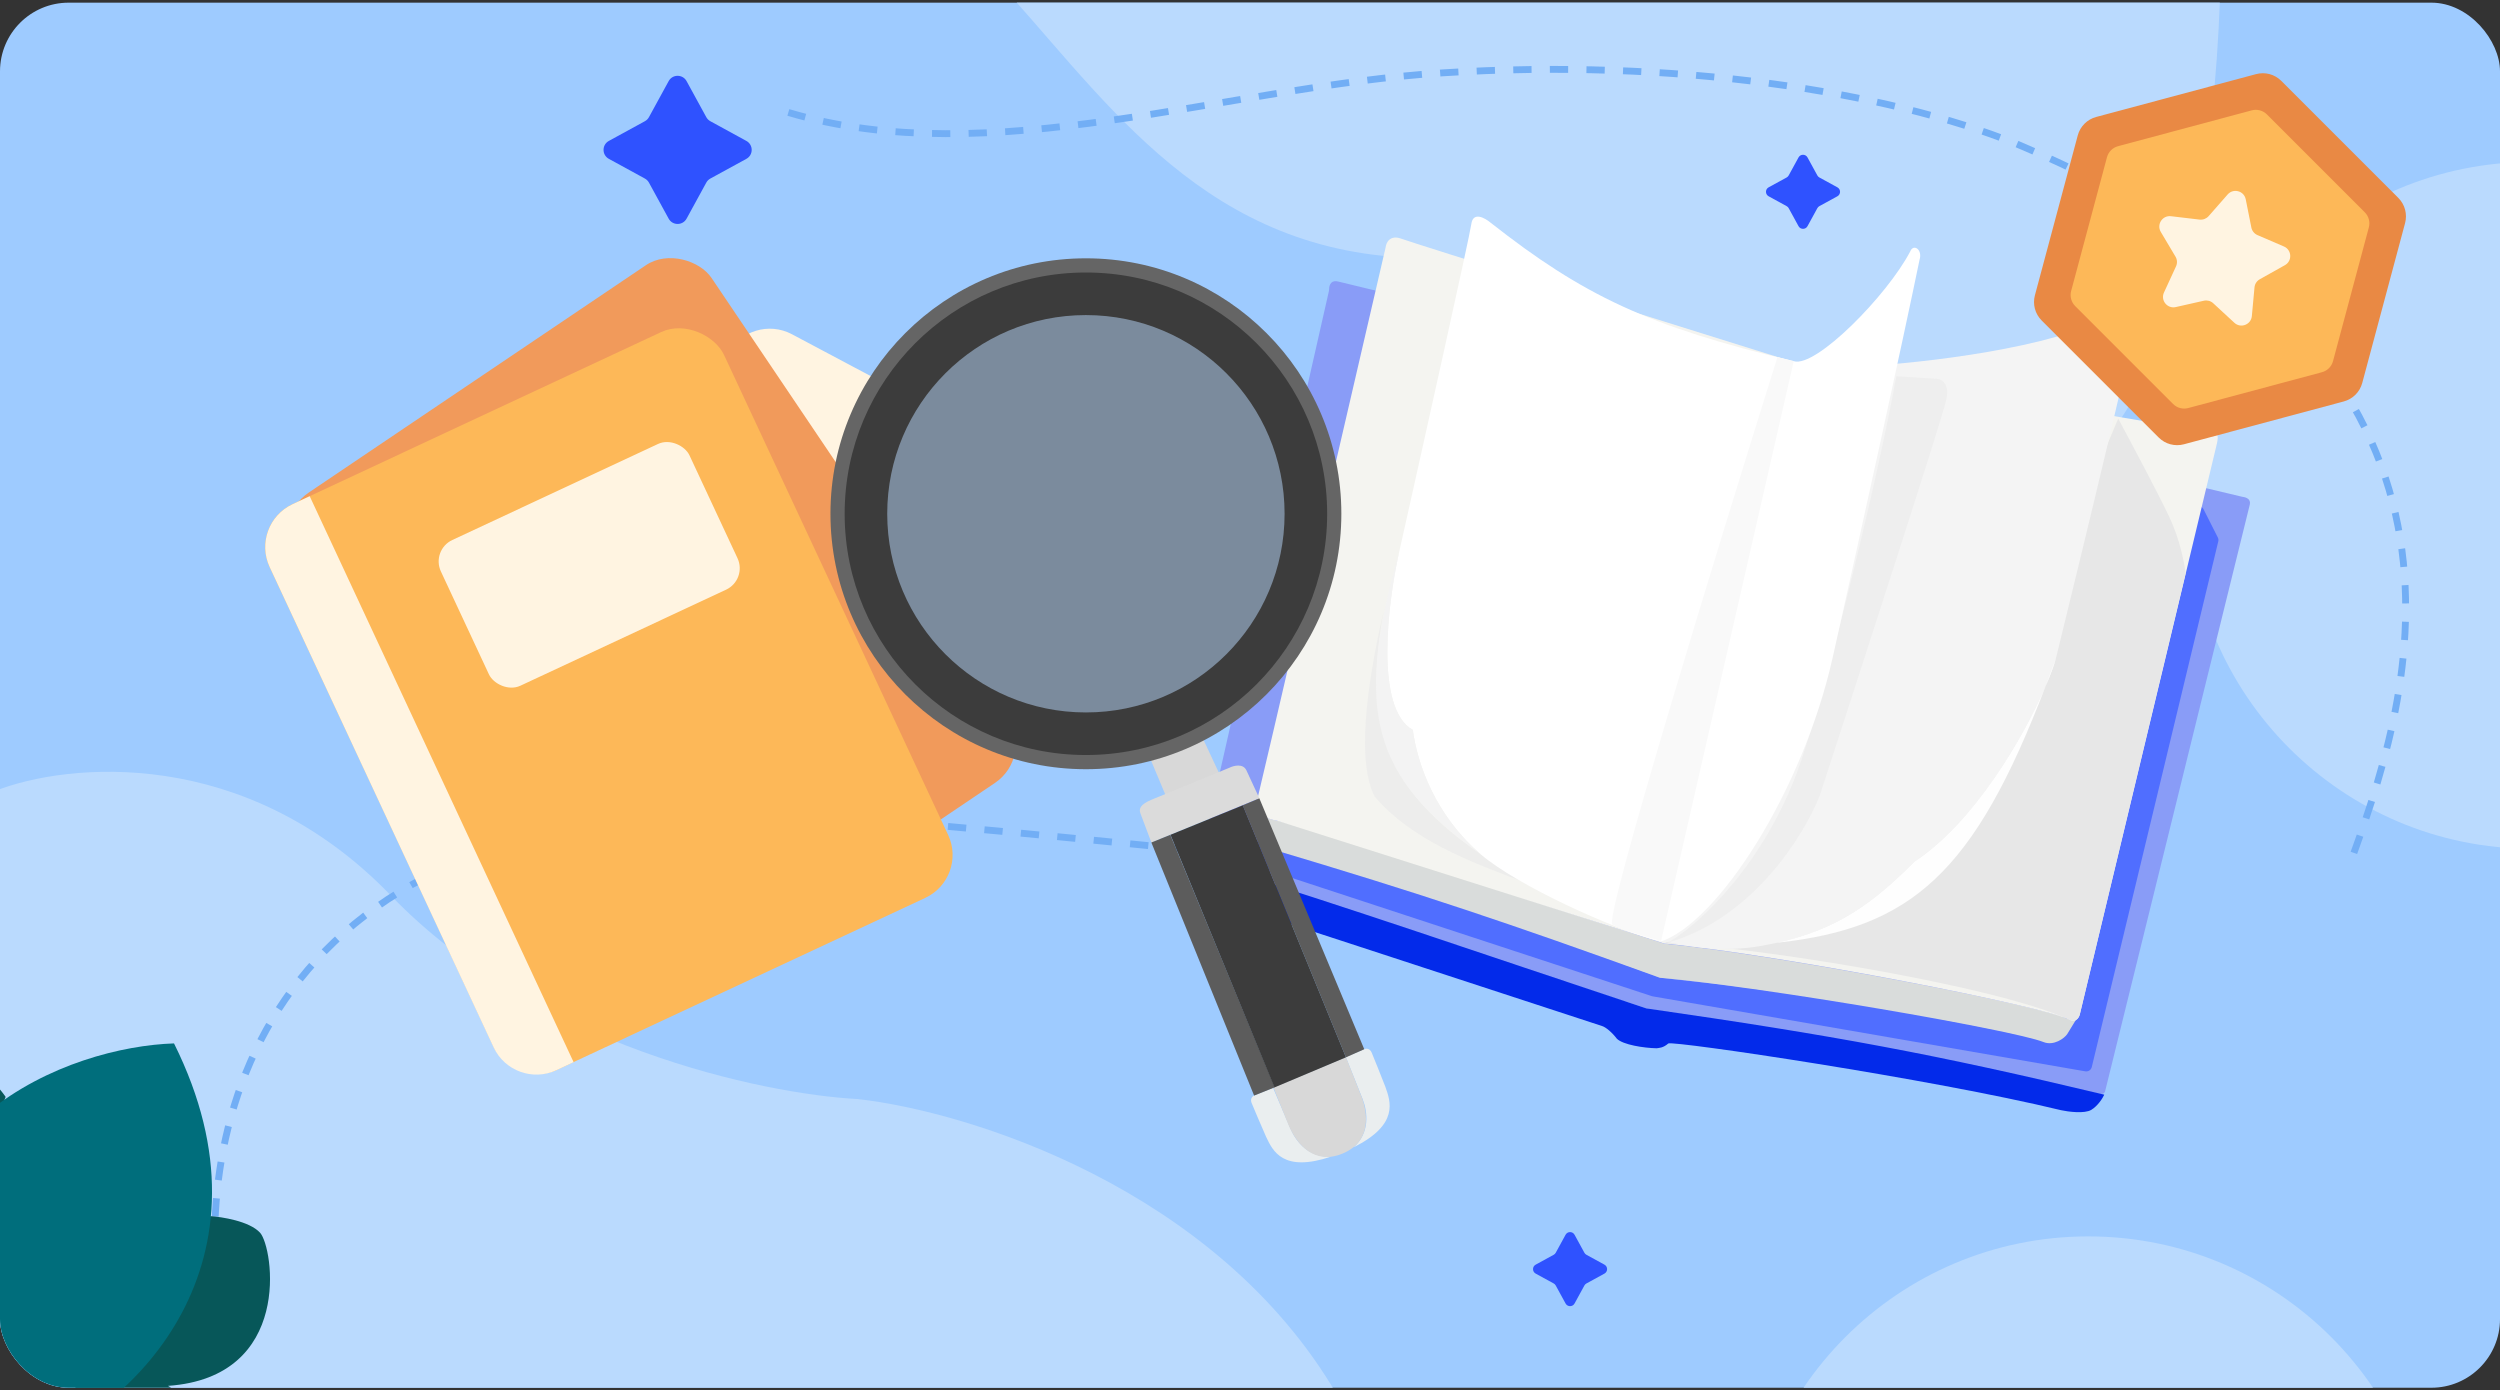 <svg width="552" height="307" viewBox="0 0 552 307" fill="none" xmlns="http://www.w3.org/2000/svg">
<rect x="0" y="0" width="552" height="307" fill="#333333" stroke="none"/>
<g clip-path="url(#clip0_499_1459)">
<rect y="0.588" width="552" height="305.824" rx="15.165" fill="#9ECBFF"/>
<path d="M318.461 56.936C269.182 58.423 246.804 25.461 223.02 -1.085L490.176 -0.377C484.734 145.561 411.934 123.364 376.215 94.024C353.001 76.796 337.78 56.87 318.461 56.936Z" fill="#BADAFE"/>
<path d="M86.291 197.719C54.245 164.44 14.808 168.425 -0.904 174.578L-0.608 308.653L295.223 307.986C268.525 262.219 213.54 245.374 189.385 242.672C168.373 241.554 118.337 230.998 86.291 197.719Z" fill="#BADAFE"/>
<circle cx="461.092" cy="348.82" r="75.824" fill="#BADAFE"/>
<circle cx="559.078" cy="111.579" r="75.824" fill="#BADAFE"/>
<path d="M49.24 292.736C41.499 253.899 54.279 176.934 167.326 179.768C182.933 179.611 226.497 184.036 262.976 187.64C310.632 192.348 352.943 173.444 394.025 140.604" stroke="#72AEF5" stroke-width="1.516" stroke-linejoin="round" stroke-dasharray="4.04 4.04"/>
<path d="M519.742 188.318C533.152 151.057 555.646 78.222 445.177 31.733C416.543 20.192 370.048 12.851 318.599 16.083C270.805 19.086 218.717 38.177 174.069 24.829" stroke="#72AEF5" stroke-width="1.516" stroke-linejoin="round" stroke-dasharray="4.04 4.04"/>
<circle cx="501.111" cy="36.478" r="3.538" fill="#4991EF"/>
<rect width="84.612" height="104.459" rx="10.446" transform="matrix(0.883 0.469 -0.469 0.883 165.633 68.9)" fill="#FFF4E1"/>
<path d="M216.67 91.225C216.941 90.715 217.573 90.522 218.082 90.793L233.379 98.926C233.888 99.197 234.082 99.829 233.811 100.339L222.536 121.543C222.113 122.339 220.949 122.262 220.635 121.418L217.518 113.052C217.343 112.58 216.856 112.301 216.361 112.387L206.408 114.115C205.552 114.264 204.899 113.363 205.307 112.595L216.67 91.225Z" fill="#FFAB6E"/>
<rect width="110.727" height="137.886" rx="10.446" transform="matrix(0.829 -0.559 0.559 0.829 59.482 114.615)" fill="#F19A5B"/>
<rect width="110.727" height="137.886" rx="10.446" transform="matrix(0.906 -0.423 0.423 0.906 55.127 115.741)" fill="#FDB858"/>
<path d="M59.542 125.208C57.103 119.979 59.366 113.764 64.594 111.326L68.381 109.56L126.654 234.527L122.867 236.293C117.639 238.731 111.424 236.469 108.985 231.24L59.542 125.208Z" fill="#FFF4E1"/>
<rect width="60.586" height="35.516" rx="5.223" transform="matrix(0.906 -0.423 0.423 0.906 95.139 121.441)" fill="#FFF4E1"/>
<path d="M295.599 62.192C293.943 61.709 293.502 62.888 293.473 63.739C293.467 63.927 293.458 64.116 293.416 64.299L265.226 188.698C265.012 189.644 265.553 190.598 266.475 190.9L363.616 222.689C396.575 228.859 462.719 241.257 463.621 241.485C464.408 241.685 464.728 241.27 464.818 240.95C464.842 240.864 464.853 240.779 464.874 240.692C475.396 198.035 496.452 112.661 496.754 111.416C497.034 110.26 496.01 109.827 495.345 109.732C495.246 109.718 495.151 109.705 495.053 109.682C429.244 94.054 297.447 62.731 295.599 62.192Z" fill="#899CF7"/>
<path d="M363.521 222.659C405.114 228.653 427.33 232.772 464.62 241.701C464.279 242.452 463.226 244.174 461.747 245.061C460.269 245.949 456.695 245.48 455.093 245.135C426.145 238.125 369.679 229.782 368.365 230.393C367.202 231.407 366.375 231.363 365.783 231.46C362.952 231.399 358.381 230.697 357.002 229.348C355.959 227.973 354.558 226.781 353.702 226.536C325.355 217.249 268.179 198.537 266.254 197.987C264.329 197.437 263.271 195.256 263.43 194.429L264.596 190.041C300.789 201.357 324.151 209.583 363.521 222.659Z" fill="#032AEA"/>
<path d="M489.695 118.677L486.533 112.426C486.01 111.393 484.487 111.56 484.2 112.681L454.381 229.011C454.214 229.662 453.553 230.063 452.896 229.924C416.645 222.283 397.536 219.159 366.766 215.919C366.662 215.908 366.556 215.883 366.459 215.847C329.492 202.194 309.852 195.7 276.787 185.501C276.095 185.287 275.357 185.701 275.189 186.405L274.542 189.121C274.391 189.755 274.752 190.399 275.371 190.602L364.722 219.949C364.78 219.968 364.839 219.982 364.899 219.993L460.431 236.551C461.082 236.664 461.709 236.252 461.864 235.609L489.796 119.536C489.865 119.246 489.83 118.942 489.695 118.677Z" fill="#506EFF"/>
<path d="M456.455 228.306L458.362 225.189C457.648 225.333 456.326 225.028 455.258 224.362C441.865 220.27 389.788 210.473 367.512 208.379C339.901 199.415 284.152 181.426 282.05 181.18C279.947 180.935 278.517 179.852 278.064 179.341C277.991 180.509 277.836 183.213 277.801 184.684C277.766 186.156 279.466 187.082 280.32 187.36C314.173 197.428 333.016 203.8 366.497 215.887C389.836 217.957 444.414 227.378 451.209 230.087C453.466 230.987 455.83 229.266 456.455 228.306Z" fill="#D9DCDB"/>
<path d="M489.513 97.86C490.025 95.577 489.201 95.399 488.725 95.596L395.779 79.86C368.077 71.215 312.029 53.686 309.459 52.722C306.889 51.758 306.045 53.592 305.945 54.629C296.88 93.789 278.53 172.953 277.654 176.33C276.778 179.708 280.103 180.969 281.875 181.177L367.382 208.307C394.268 210.959 451.708 222.242 456.965 225.173C458.281 225.906 459.044 224.712 459.214 224.009C469.101 182.911 489.001 100.144 489.513 97.86Z" fill="#F4F4F0"/>
<path d="M456.964 225.173C458.331 225.806 459.043 224.712 459.214 224.009L482.587 126.603C482.337 124.569 481.418 119.261 478.936 114.039C476.453 108.818 470.411 97.454 467.7 92.425L430.066 181.988L367.381 208.307C381.805 208.296 439.506 217.086 456.964 225.173Z" fill="#E7E7E7"/>
<path d="M468.403 68.172C458.176 75.948 428.372 79.718 414.749 80.63L394.229 86.939L366.725 207.735C366.725 207.735 374.45 209.416 379.477 209.502C384.502 209.587 387.369 209.251 392.277 208.171C405.77 205.199 413.543 199.423 422.76 190.212C438.947 179.547 451.651 153.631 453.945 145.389C460.161 120.066 472.509 69.018 472.18 67.409C471.85 65.8 469.525 67.247 468.403 68.172Z" fill="#F4F4F4"/>
<path d="M453.944 145.389C453.518 146.921 452.732 149.062 451.631 151.603C435.928 192.667 422.156 204.957 392.275 208.17C405.769 205.199 413.542 199.423 422.759 190.212C435.938 181.529 446.808 162.736 451.631 151.603C452.397 149.601 453.167 147.53 453.944 145.389Z" fill="#FEFEFE"/>
<path d="M427.307 83.623L418.713 83.08C414.981 103.69 404.591 147.273 397.781 167.714C390.439 189.754 375.454 204.188 368.137 208.171C387.028 202.849 398.468 184.234 401.827 175.592C410.765 148.162 428.858 92.315 429.727 88.364C430.596 84.413 428.476 83.557 427.307 83.623Z" fill="#EEEEEE"/>
<path d="M303.541 175.899C298.838 166.876 302.973 146.089 305.489 134.957C299.759 166.129 310.182 179.302 337.176 194.997C324.28 190.25 311.599 185.342 303.541 175.899Z" fill="#EDEDEC"/>
<path d="M404.658 145.171C398.015 174.805 379.264 203.689 366.71 207.898C356.288 205.261 334.921 195.464 326.999 188.672C316.752 179.884 312.939 168.494 311.949 161.161C303.496 156.482 306.414 133.049 308.93 121.917C314.086 98.93 324.492 52.256 324.871 49.454C325.25 46.652 327.878 48.108 329.144 49.186C349.523 65.186 363.859 72.107 396.077 79.757C400.955 81.233 416.652 65.281 421.763 55.544C422.489 53.701 424.556 55.117 423.833 57.363C420.09 75.577 410.886 117.39 404.658 145.171Z" fill="white"/>
<path d="M311.948 161.161C303.496 156.482 306.414 133.049 308.929 121.917C298.835 157.288 303.116 171.728 326.999 188.672C316.751 179.884 312.938 168.494 311.948 161.161Z" fill="#F3F3F3"/>
<path d="M396.058 79.747L392.469 78.834C379.504 120.148 354.06 203.055 356.008 204.168C357.956 205.281 363.995 207.031 366.771 207.767L396.058 79.747Z" fill="#F9F9F9"/>
<path d="M147.638 17.913C148.494 16.348 150.741 16.348 151.597 17.913L155.948 25.868C156.155 26.246 156.466 26.557 156.844 26.764L164.799 31.115C166.364 31.971 166.364 34.218 164.799 35.074L156.844 39.425C156.466 39.632 156.155 39.943 155.948 40.321L151.597 48.276C150.741 49.841 148.494 49.841 147.638 48.276L143.287 40.321C143.08 39.943 142.769 39.632 142.391 39.425L134.436 35.074C132.871 34.218 132.871 31.971 134.436 31.115L142.391 26.764C142.769 26.557 143.08 26.246 143.287 25.868L147.638 17.913Z" fill="#2F52FF"/>
<path d="M397.116 34.76C397.544 33.977 398.667 33.977 399.095 34.76L401.271 38.737C401.374 38.926 401.53 39.082 401.719 39.186L405.697 41.361C406.479 41.789 406.479 42.913 405.697 43.34L401.719 45.516C401.53 45.619 401.374 45.775 401.271 45.964L399.095 49.942C398.667 50.724 397.544 50.724 397.116 49.942L394.941 45.964C394.837 45.775 394.681 45.619 394.492 45.516L390.515 43.34C389.732 42.913 389.732 41.789 390.515 41.361L394.492 39.186C394.681 39.082 394.837 38.926 394.941 38.737L397.116 34.76Z" fill="#2F52FF"/>
<path d="M345.68 272.632C346.108 271.849 347.232 271.849 347.66 272.632L349.835 276.609C349.939 276.798 350.094 276.954 350.284 277.057L354.261 279.233C355.043 279.661 355.043 280.784 354.261 281.212L350.284 283.388C350.094 283.491 349.939 283.647 349.835 283.836L347.66 287.813C347.232 288.596 346.108 288.596 345.68 287.813L343.505 283.836C343.401 283.647 343.246 283.491 343.057 283.388L339.079 281.212C338.297 280.784 338.297 279.661 339.079 279.233L343.057 277.057C343.246 276.954 343.401 276.798 343.505 276.609L345.68 272.632Z" fill="#2F52FF"/>
<path d="M301.34 231.606L297.146 233.365C297.89 235.228 299.666 239.643 300.881 242.709C302.009 245.556 302.478 250.169 298.884 253.32C308.96 248.301 307.051 243.223 305.87 239.918C305.022 237.759 303.227 233.223 302.838 232.354C302.448 231.486 301.677 231.493 301.34 231.606Z" fill="#EAEEEF"/>
<path d="M276.869 241.905L281.079 240.185C281.869 242.028 283.736 246.405 285.045 249.433C286.26 252.243 289.17 255.688 293.939 255.374C283.309 258.936 281.064 254.197 279.561 251.025L279.543 250.986C278.616 248.86 276.678 244.384 276.34 243.494C276.001 242.604 276.551 242.064 276.869 241.905Z" fill="#EAEEEF"/>
<path d="M297.179 233.384L281.158 240.09L284.491 248.371C286.312 252.738 290.269 257.345 296.545 254.665C303.052 251.886 301.823 245.483 300.749 242.463L297.179 233.384Z" fill="#D8D8D8"/>
<path d="M265.064 161.918L253.637 166.705L257.681 176.346L269.489 171.391L265.064 161.918Z" fill="#D8D8D8"/>
<path d="M271.402 169.541L254.365 176.531C251.772 177.595 251.418 178.566 251.802 179.58L254.231 186.038L278.065 176.26C277.429 174.865 275.966 171.678 275.205 170.084C274.444 168.491 272.353 169.058 271.402 169.541Z" fill="#DBDBDB"/>
<circle cx="239.768" cy="113.438" r="56.403" fill="#656565"/>
<circle cx="239.768" cy="113.438" r="53.27" fill="#3C3C3C"/>
<circle opacity="0.5" cx="239.768" cy="113.438" r="43.869" fill="#BADAFE"/>
<path d="M254.223 186.029L258.401 184.327L281.479 240.074L276.908 241.906L254.223 186.029Z" fill="#5C5C5C"/>
<path d="M274.398 177.809L278.065 176.271L301.228 231.67L297.184 233.461L274.398 177.809Z" fill="#5C5C5C"/>
<path d="M274.407 177.812L258.441 184.322L281.402 240.105L297.186 233.457L274.407 177.812Z" fill="#3C3C3C"/>
<path d="M-7.025 235.417C-3.597 236.134 -0.083 240.233 1.246 242.193L-22.344 301.186L-38.528 288.862C-40.573 280.694 -38.72 269.111 -35.852 267.836C-32.985 266.562 -27.953 268.832 -25.795 270.126C-35.753 246.626 -11.31 234.52 -7.025 235.417Z" fill="#075759"/>
<path d="M57.419 272.183C55.058 269.596 48.817 268.67 46.454 268.523L6.796 318.837L27.159 326.999C35.232 324.605 44.532 316.611 44.171 313.493C43.81 310.376 39.295 307.198 37.084 305.999C64.799 304.089 60.371 275.416 57.419 272.183Z" fill="#075759"/>
<path d="M-22.593 301.062C-28.711 247.016 15.71 231.129 38.422 230.384C62.501 278.732 29.288 311.196 7.533 318.739L-22.593 301.062Z" fill="#006E7C"/>
<path d="M-13.898 355.945C18.303 361.311 33.62 338.754 37.254 327.434C23.837 331.459 -39.893 293.053 -44.505 280.894C-65.049 308.147 -50.794 331.627 -39.893 341.689C-31.198 349.093 -25.677 352.432 -13.898 355.945Z" fill="#FF835C"/>
<path d="M498.144 16.365C500.131 15.832 502.252 16.401 503.707 17.856L529.551 43.699C531.006 45.154 531.574 47.275 531.042 49.263L521.582 84.566C521.05 86.554 519.497 88.106 517.509 88.639L482.206 98.098C480.219 98.631 478.098 98.062 476.643 96.607L450.799 70.764C449.344 69.309 448.776 67.188 449.308 65.2L458.768 29.897C459.3 27.91 460.853 26.357 462.841 25.824L498.144 16.365Z" fill="#E98944"/>
<path d="M497.192 24.366C498.385 24.047 499.657 24.388 500.531 25.261L522.146 46.876C523.019 47.749 523.36 49.022 523.04 50.214L515.129 79.742C514.809 80.934 513.878 81.866 512.685 82.185L483.158 90.097C481.965 90.417 480.693 90.076 479.819 89.203L458.204 67.587C457.331 66.714 456.99 65.442 457.31 64.249L465.221 34.722C465.541 33.529 466.472 32.597 467.665 32.278L497.192 24.366Z" fill="#FDB858"/>
<path d="M491.866 42.937C493.126 41.502 495.485 42.133 495.858 44.006L497.1 50.244C497.249 50.988 497.753 51.611 498.45 51.91L504.293 54.423C506.047 55.177 506.175 57.616 504.509 58.549L498.961 61.659C498.299 62.029 497.862 62.702 497.793 63.457L497.209 69.79C497.034 71.692 494.754 72.567 493.351 71.271L488.679 66.955C488.122 66.441 487.348 66.233 486.608 66.4L480.404 67.802C478.542 68.223 477.005 66.325 477.804 64.591L480.465 58.814C480.782 58.125 480.74 57.325 480.353 56.673L477.103 51.206C476.127 49.564 477.457 47.516 479.353 47.74L485.669 48.486C486.423 48.575 487.171 48.287 487.671 47.717L491.866 42.937Z" fill="#FFF4E1"/>
</g>
<defs>
<clipPath id="clip0_499_1459">
<rect y="0.588" width="552" height="305.824" rx="15.165" fill="white"/>
</clipPath>
</defs>
</svg>
